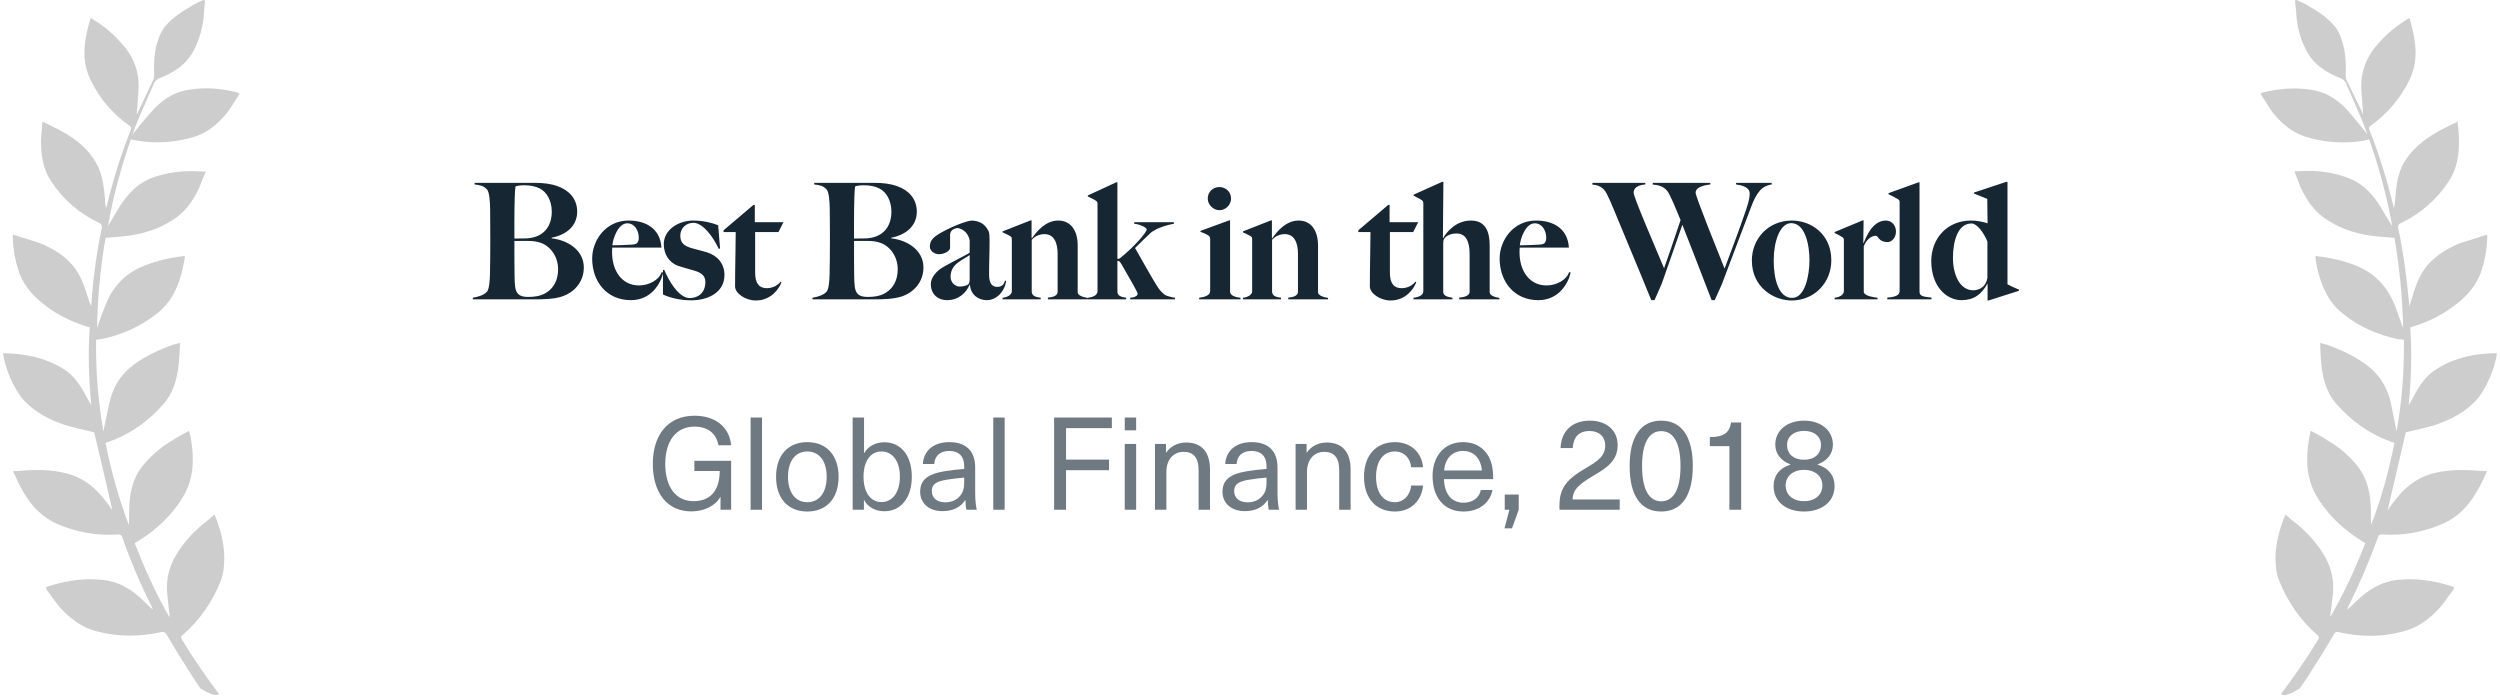 <?xml version="1.0" encoding="UTF-8"?>
<svg width="309px" height="86px" viewBox="0 0 309 86" version="1.1" xmlns="http://www.w3.org/2000/svg" xmlns:xlink="http://www.w3.org/1999/xlink">
    <!-- Generator: Sketch 62 (91390) - https://sketch.com -->
    <title>Group 8 Copy 2</title>
    <desc>Created with Sketch.</desc>
    <g id="Page-1" stroke="none" stroke-width="1" fill="none" fill-rule="evenodd">
        <g id="Landing-Copy" transform="translate(-194, -4942)" fill-rule="nonzero">
            <g id="awards" transform="translate(194, 4942)">
                <g id="Group-8-Copy-2">
                    <path d="M69.6,36.6 C70.84,36.16 72.16,34.96 72.16,33.06 C72.16,30.92 70.18,29.68 68.18,29.46 L68.18,29.38 C70.04,29.02 71.34,27.9 71.34,26.16 C71.34,24.58 70.34,23.52 68.94,23.02 C68.06,22.7 67.12,22.6 66.08,22.6 L58.66,22.6 L58.66,22.8 C59.38,22.88 59.78,22.98 60.18,23.4 C60.5,23.74 60.56,24.9 60.58,25.84 C60.6,27.44 60.6,28.14 60.6,29.74 C60.6,31.2 60.58,33.14 60.56,33.88 C60.54,34.74 60.46,35.72 60.2,36.04 C59.84,36.46 59.1,36.7 58.44,36.8 L58.44,37 L65.98,37 C67.16,37 68.56,36.98 69.6,36.6 Z M63.58,29.48 C63.58,29.24 63.56,26.28 63.62,24.42 C63.66,23.44 63.66,23.38 63.72,23.04 C63.92,22.96 64.32,22.9 64.8,22.9 C65.58,22.9 66.22,23.04 66.72,23.3 C67.6,23.74 68.2,24.84 68.2,26.16 C68.2,27.98 67.2,29.32 65.16,29.46 C64.84,29.48 64.34,29.48 63.58,29.48 Z M65.28,36.7 C64.48,36.7 64.12,36.48 63.92,36.18 C63.64,35.76 63.62,35.12 63.6,34.12 C63.58,33.24 63.58,31.5 63.58,29.78 L65.26,29.78 C65.9,29.78 66.34,29.84 66.86,30.02 C68.1,30.48 68.98,31.76 68.98,33.28 C68.98,34.62 68.44,35.62 67.48,36.2 C66.74,36.64 65.94,36.7 65.28,36.7 Z M77.972,37.1 C80.572,37.1 81.712,34.92 81.972,33.68 L81.772,33.64 C81.452,34.64 80.172,35.28 78.972,35.28 C76.912,35.28 75.652,33.52 75.652,31.2 C75.652,31.02 75.652,30.82 75.672,30.6 L81.752,30.6 C81.612,28.3 79.892,27.26 77.692,27.26 C74.872,27.26 73.192,29.7 73.192,31.96 C73.192,34.78 74.972,37.1 77.972,37.1 Z M75.692,30.32 C75.732,29.58 76.372,27.6 77.532,27.6 C78.452,27.6 78.952,28.52 78.952,29.38 C78.952,29.72 78.872,29.92 78.692,30.1 C78.492,30.2 78.192,30.24 78.032,30.24 C77.032,30.28 76.632,30.32 75.692,30.32 Z M85.443,37.12 C87.503,37.12 89.543,36.16 89.543,33.98 C89.543,32.58 88.663,31.58 87.363,31.18 C86.983,31.06 86.083,30.84 85.523,30.68 C84.683,30.44 84.083,30.1 84.083,29.14 C84.083,28.2 84.803,27.54 85.703,27.54 C86.903,27.54 88.163,29.32 88.843,30.76 L89.003,30.72 L88.763,27.84 C88.003,27.54 86.923,27.26 85.663,27.26 C83.883,27.26 82.043,28.38 82.043,30.18 C82.043,31.46 82.743,32.46 83.763,32.84 C84.283,33.02 85.163,33.26 85.723,33.42 C86.583,33.66 87.183,34.02 87.183,34.84 C87.183,36.26 86.223,36.84 85.243,36.84 C83.863,36.84 82.603,34.58 82.103,33.36 L81.943,33.36 L81.943,36.4 C82.823,36.8 84.043,37.12 85.443,37.12 Z M93.415,37.14 C95.295,37.14 96.295,35.7 96.595,34.88 L96.475,34.82 C96.195,35.22 95.555,35.62 94.775,35.62 C93.835,35.62 93.335,35.04 93.335,33.68 L93.335,28.68 L96.215,28.68 L96.835,27.46 L93.295,27.46 L93.295,25.32 L93.135,25.32 L89.435,28.46 L89.435,28.68 L90.935,28.68 C90.935,30.42 90.855,32.9 90.855,35.4 C90.855,36.26 92.135,37.14 93.415,37.14 Z M111.578,36.6 C112.818,36.16 114.138,34.96 114.138,33.06 C114.138,30.92 112.158,29.68 110.158,29.46 L110.158,29.38 C112.018,29.02 113.318,27.9 113.318,26.16 C113.318,24.58 112.318,23.52 110.918,23.02 C110.038,22.7 109.098,22.6 108.058,22.6 L100.638,22.6 L100.638,22.8 C101.358,22.88 101.758,22.98 102.158,23.4 C102.478,23.74 102.538,24.9 102.558,25.84 C102.575,27.149 102.578,27.856 102.578,28.946 L102.578,29.74 C102.578,31.2 102.558,33.14 102.538,33.88 C102.518,34.74 102.438,35.72 102.178,36.04 C101.818,36.46 101.078,36.7 100.418,36.8 L100.418,37 L107.958,37 C109.138,37 110.538,36.98 111.578,36.6 Z M105.558,29.48 L105.558,29.388 C105.556,28.823 105.543,26.147 105.598,24.42 C105.638,23.44 105.638,23.38 105.698,23.04 C105.898,22.96 106.298,22.9 106.778,22.9 C107.558,22.9 108.198,23.04 108.698,23.3 C109.578,23.74 110.178,24.84 110.178,26.16 C110.178,27.98 109.178,29.32 107.138,29.46 C106.818,29.48 106.318,29.48 105.558,29.48 Z M107.258,36.7 C106.458,36.7 106.098,36.48 105.898,36.18 C105.618,35.76 105.598,35.12 105.578,34.12 C105.558,33.24 105.558,31.5 105.558,29.78 L107.238,29.78 C107.878,29.78 108.318,29.84 108.838,30.02 C110.078,30.48 110.958,31.76 110.958,33.28 C110.958,34.62 110.418,35.62 109.458,36.2 C108.718,36.64 107.918,36.7 107.258,36.7 Z M121.97,37.1 C123.35,37.1 124.29,35.72 124.35,34.7 L124.21,34.7 C124.11,35.1 123.87,35.46 123.25,35.46 C122.73,35.46 122.25,35.16 122.25,33.96 C122.25,32.14 122.31,31.66 122.31,29.76 C122.31,29.3 122.29,28.76 122.19,28.58 C121.71,27.62 121.05,27.32 120.13,27.26 C119.37,27.3 117.33,28.14 116.07,28.9 C115.41,29.3 114.93,29.7 114.93,30.48 C114.93,31.02 115.49,31.42 116.07,31.42 C116.71,31.42 117.43,31.02 117.43,30.64 L117.43,29.1 C117.43,28.76 117.53,28.3 118.35,28.18 C119.11,28.28 119.73,28.94 119.85,29.72 L119.85,31.24 C119.29,31.58 118.43,31.98 116.63,32.98 C115.73,33.48 115.05,34.32 115.05,35.1 C115.05,36.48 116.05,37.1 117.03,37.1 C118.51,37.1 119.43,36.18 119.85,35.18 L119.89,35.2 C119.97,36.44 120.93,37.1 121.97,37.1 Z M118.61,35.42 C118.03,35.42 117.49,34.88 117.49,34.22 C117.49,32.58 119.01,32.16 119.85,31.52 L119.85,34.58 C119.85,34.78 119.83,34.92 119.73,35.08 C119.61,35.3 118.99,35.42 118.61,35.42 Z M128.622,37 L128.622,36.8 C128.082,36.72 127.622,36.64 127.522,36.12 L127.522,29.64 C127.942,29.18 128.482,28.94 129.102,28.94 C130.302,28.94 130.722,30.06 130.722,31.36 L130.722,36.08 C130.722,36.5 130.242,36.74 129.522,36.78 L129.522,37 L134.442,37 L134.442,36.82 C133.982,36.76 133.202,36.54 133.202,36.14 L133.202,30.34 C133.202,28.54 132.382,27.26 130.802,27.26 C129.282,27.26 128.182,28.52 127.542,29.46 L127.502,29.42 L127.502,27.24 L127.382,27.24 L123.922,28.6 L123.922,28.72 C124.242,28.86 124.622,29.04 124.862,29.18 C125.042,29.3 125.062,29.4 125.062,29.6 L125.062,36 C125.062,36.42 124.542,36.74 123.922,36.8 L123.922,37 L128.622,37 Z M139.193,37 L139.193,36.8 C138.653,36.72 138.113,36.58 138.113,36.08 L138.113,32.24 L138.173,32.24 C138.273,32.24 138.393,32.28 138.593,32.62 C139.713,34.56 140.613,36.1 140.613,36.32 C140.613,36.56 140.213,36.78 139.693,36.8 L139.693,37 L145.233,37 L145.233,36.8 C144.893,36.78 144.253,36.58 144.033,36.48 C143.713,36.26 143.373,35.94 142.973,35.3 C142.273,34.16 141.333,32.48 140.293,30.66 C140.933,30.02 141.413,29.54 142.133,28.86 C143.013,28.04 144.913,27.68 145.093,27.66 L145.093,27.46 L140.193,27.46 L140.193,27.66 C140.853,27.7 141.733,28.12 141.733,28.36 C141.733,28.74 140.053,30.64 138.373,31.96 L138.113,32 L138.113,22.54 L137.953,22.54 L134.453,24.16 L134.453,24.28 C134.793,24.46 135.293,24.68 135.473,24.82 C135.653,24.96 135.653,25.08 135.653,25.26 L135.653,36 C135.653,36.5 135.073,36.74 134.453,36.8 L134.453,37 L139.193,37 Z M150.717,25.98 C151.497,25.98 152.157,25.32 152.157,24.54 C152.157,23.72 151.517,23.12 150.717,23.12 C149.917,23.12 149.277,23.72 149.277,24.54 C149.277,25.3 149.957,25.98 150.717,25.98 Z M153.317,37 L153.317,36.8 C152.817,36.76 152.037,36.56 152.037,36.06 L152.037,27.24 L151.917,27.24 L148.377,28.54 L148.377,28.66 C148.757,28.78 149.137,28.96 149.377,29.12 C149.557,29.24 149.577,29.42 149.577,29.62 L149.577,36 C149.577,36.5 148.837,36.74 148.217,36.8 L148.217,37 L153.317,37 Z M158.328,37 L158.328,36.8 C157.788,36.72 157.328,36.64 157.228,36.12 L157.228,29.64 C157.648,29.18 158.188,28.94 158.808,28.94 C160.008,28.94 160.428,30.06 160.428,31.36 L160.428,36.08 C160.428,36.5 159.948,36.74 159.228,36.78 L159.228,37 L164.148,37 L164.148,36.82 C163.688,36.76 162.908,36.54 162.908,36.14 L162.908,30.34 C162.908,28.54 162.088,27.26 160.508,27.26 C158.988,27.26 157.888,28.52 157.248,29.46 L157.208,29.42 L157.208,27.24 L157.088,27.24 L153.628,28.6 L153.628,28.72 C153.948,28.86 154.328,29.04 154.568,29.18 C154.748,29.3 154.768,29.4 154.768,29.6 L154.768,36 C154.768,36.42 154.248,36.74 153.628,36.8 L153.628,37 L158.328,37 Z M171.872,37.14 C173.752,37.14 174.752,35.7 175.052,34.88 L174.932,34.82 C174.652,35.22 174.012,35.62 173.232,35.62 C172.292,35.62 171.792,35.04 171.792,33.68 L171.792,28.68 L174.672,28.68 L175.292,27.46 L171.752,27.46 L171.752,25.32 L171.592,25.32 L167.892,28.46 L167.892,28.68 L169.392,28.68 C169.392,30.42 169.312,32.9 169.312,35.4 C169.312,36.26 170.592,37.14 171.872,37.14 Z M179.523,37 L179.523,36.8 C178.983,36.72 178.383,36.58 178.383,36.08 L178.383,30.08 C178.383,29.86 178.423,29.62 178.483,29.54 C178.723,29.18 179.203,28.86 180.043,28.86 C181.243,28.86 181.643,29.96 181.643,31.36 L181.643,36.08 C181.643,36.5 181.083,36.74 180.363,36.78 L180.363,37 L185.323,37 L185.323,36.82 C184.863,36.76 184.123,36.54 184.123,36.14 L184.123,30.32 C184.123,28.56 183.563,27.26 181.803,27.26 C179.903,27.26 178.743,28.76 178.383,29.42 L178.343,29.4 L178.403,22.48 L178.243,22.48 L174.723,24.06 L174.723,24.18 C175.063,24.38 175.503,24.56 175.723,24.74 C175.903,24.88 175.923,24.96 175.923,25.16 L175.923,36 C175.923,36.5 175.323,36.74 174.703,36.8 L174.703,37 L179.523,37 Z M190.135,37.1 C192.735,37.1 193.875,34.92 194.135,33.68 L193.935,33.64 C193.615,34.64 192.335,35.28 191.135,35.28 C189.075,35.28 187.815,33.52 187.815,31.2 C187.815,31.02 187.815,30.82 187.835,30.6 L193.915,30.6 C193.775,28.3 192.055,27.26 189.855,27.26 C187.035,27.26 185.355,29.7 185.355,31.96 C185.355,34.78 187.135,37.1 190.135,37.1 Z M187.855,30.32 C187.895,29.58 188.535,27.6 189.695,27.6 C190.615,27.6 191.115,28.52 191.115,29.38 C191.115,29.72 191.035,29.92 190.855,30.1 C190.655,30.2 190.355,30.24 190.195,30.24 C189.195,30.28 188.795,30.32 187.855,30.32 Z M204.498,37.1 L205.378,35.1 C206.198,32.84 207.118,30.1 207.938,27.78 C209.058,30.6 210.118,33.38 211.558,37.1 L211.938,37.1 L212.818,35.14 C213.958,32.08 215.458,28.2 216.438,25.58 C217.018,24.02 217.518,23.56 217.698,23.38 C217.778,23.28 218.318,22.88 218.978,22.8 L218.978,22.6 L214.578,22.6 L214.578,22.8 C215.238,22.88 216.258,23.12 216.258,23.9 C216.258,24.16 216.258,24.64 215.838,25.86 C215.038,28.22 213.718,31.72 213.158,33.2 C212.218,30.84 209.578,24.3 209.578,23.82 C209.578,23 211.078,22.84 211.398,22.8 L211.398,22.6 L204.278,22.6 L204.278,22.82 C205.578,22.86 206.058,23.52 206.278,23.92 C206.698,24.72 207.258,26.06 207.718,27.2 C206.898,29.7 206.098,31.98 205.678,33.16 C204.478,30.3 201.918,24.38 201.918,23.82 C201.918,22.92 203.098,22.82 203.358,22.8 L203.358,22.6 L196.818,22.6 L196.818,22.82 C197.978,22.86 198.418,23.62 198.578,23.92 C198.918,24.58 199.098,25.02 199.518,26.02 C200.898,29.4 202.318,32.7 204.098,37.1 L204.498,37.1 Z M221.45,37.14 C224.23,37.14 226.35,34.96 226.35,32.18 C226.35,28.86 223.77,27.26 221.49,27.26 C218.47,27.26 216.53,29.6 216.53,32.18 C216.53,35.56 219.29,37.14 221.45,37.14 Z M221.51,36.82 C219.83,36.82 219.23,34.5 219.23,32.2 C219.23,29.86 219.99,27.58 221.39,27.58 C223.11,27.58 223.65,30.24 223.65,32.16 C223.65,34.02 223.11,36.82 221.51,36.82 Z M232.062,37 L232.062,36.8 C231.522,36.72 230.542,36.62 230.362,36.12 L230.362,30.44 C230.642,29.68 231.262,29.14 231.842,29.14 C232.202,29.14 232.142,29.92 233.322,29.92 C233.782,29.92 234.342,29.42 234.342,28.62 C234.342,27.84 233.802,27.26 233.102,27.26 C231.382,27.26 230.622,29.4 230.342,30.04 L230.302,30.04 L230.342,27.24 L230.222,27.24 L226.762,28.68 L226.762,28.8 C227.082,28.94 227.462,29.16 227.702,29.3 C227.882,29.42 227.902,29.52 227.902,29.72 L227.902,36 C227.902,36.42 227.382,36.74 226.762,36.8 L226.762,37 L232.062,37 Z M238.733,37 L238.733,36.78 C237.713,36.68 237.253,36.6 237.253,36.06 L237.253,22.54 L237.113,22.54 L233.413,23.88 L233.413,24 C233.733,24.14 234.353,24.48 234.593,24.62 C234.773,24.74 234.793,24.84 234.793,25.04 L234.793,35.96 C234.793,36.38 234.493,36.7 233.273,36.78 L233.273,37 L238.733,37 Z M245.785,37.14 L249.545,35.94 L249.545,35.8 C249.045,35.6 248.325,35.26 248.125,35.14 L248.125,22.48 L247.965,22.48 L243.985,23.8 L243.985,23.92 L245.625,24.58 L245.665,27.6 C245.085,27.42 244.405,27.26 243.605,27.26 C240.665,27.26 238.705,29.48 238.705,32.26 C238.705,35.36 240.545,37.1 242.445,37.1 C243.965,37.1 244.925,36.38 245.645,35.06 L245.665,35.1 L245.665,37.14 L245.785,37.14 Z M243.885,35.88 C242.225,35.88 241.385,33.92 241.385,31.9 C241.385,29.74 242.005,27.62 243.685,27.62 C244.345,27.62 245.205,28.76 245.645,29.86 L245.645,34.34 C245.485,35.4 244.705,35.88 243.885,35.88 Z" id="BestBankintheWorld" fill="#172633"></path>
                    <path d="M85.44,63.208 C87.056,63.208 88.416,62.52 89.024,61.432 L89.056,61.432 L89.056,63 L90.368,63 L90.368,56.952 L85.824,56.952 L85.824,58.216 L88.96,58.216 C88.944,60.888 87.584,61.944 85.728,61.944 C83.552,61.944 82.224,60.216 82.224,57.336 C82.224,54.472 83.6,52.728 85.84,52.728 C87.488,52.728 88.544,53.576 88.8,55.032 L90.368,55.032 C90.16,52.808 88.448,51.384 85.84,51.384 C82.656,51.384 80.688,53.64 80.688,57.336 C80.688,60.984 82.528,63.208 85.44,63.208 Z M94.185,63 L94.185,51.608 L92.777,51.608 L92.777,63 L94.185,63 Z M99.779,63.224 C102.163,63.224 103.651,61.592 103.651,58.936 C103.651,56.28 102.163,54.648 99.779,54.648 C97.395,54.648 95.923,56.28 95.923,58.936 C95.923,61.592 97.395,63.224 99.779,63.224 Z M99.779,62.072 C98.307,62.072 97.395,60.872 97.395,58.936 C97.395,57 98.307,55.8 99.779,55.8 C101.267,55.8 102.179,57 102.179,58.936 C102.179,60.872 101.267,62.072 99.779,62.072 Z M109.292,63.192 C111.372,63.192 112.7,61.512 112.7,58.92 C112.7,56.328 111.372,54.664 109.308,54.664 C108.22,54.664 107.276,55.176 106.828,55.992 L106.796,55.992 L106.796,51.608 L105.388,51.608 L105.388,63 L106.78,63 L106.78,61.816 L106.812,61.816 C107.244,62.664 108.204,63.192 109.292,63.192 Z M108.94,62.056 C107.596,62.056 106.732,60.856 106.732,58.92 C106.732,57 107.596,55.8 108.94,55.8 C110.332,55.8 111.228,57.016 111.228,58.92 C111.228,60.824 110.332,62.056 108.94,62.056 Z M116.485,63.176 C117.797,63.176 118.741,62.68 119.301,61.816 L119.333,61.816 C119.333,62.184 119.365,62.632 119.445,63 L120.725,63 C120.613,62.504 120.533,61.816 120.533,60.92 L120.533,57.8 C120.533,55.656 119.317,54.648 117.333,54.648 C115.269,54.648 114.149,55.816 114.069,57.352 L115.477,57.352 C115.525,56.392 116.149,55.736 117.333,55.736 C118.421,55.736 119.173,56.296 119.173,57.64 L119.173,57.96 C118.533,58.008 117.541,58.12 116.821,58.232 C114.485,58.6 113.733,59.448 113.733,60.792 C113.733,62.168 114.789,63.176 116.485,63.176 Z M116.837,62.088 C115.781,62.088 115.173,61.528 115.173,60.696 C115.173,59.896 115.653,59.496 117.045,59.288 C117.669,59.176 118.549,59.08 119.173,59.032 L119.173,59.528 C119.173,60.488 119.013,60.936 118.517,61.448 C118.117,61.864 117.493,62.088 116.837,62.088 Z M124.175,63 L124.175,51.608 L122.767,51.608 L122.767,63 L124.175,63 Z M131.761,63 L131.761,58.12 L137.073,58.12 L137.073,56.808 L131.761,56.808 L131.761,52.92 L137.425,52.92 L137.425,51.608 L130.289,51.608 L130.289,63 L131.761,63 Z M140.427,53.192 L140.427,51.608 L139.019,51.608 L139.019,53.192 L140.427,53.192 Z M140.427,63 L140.427,54.872 L139.019,54.872 L139.019,63 L140.427,63 Z M144.164,63 L144.164,58.344 C144.164,56.712 145.124,55.848 146.276,55.848 C147.444,55.848 148.148,56.456 148.148,58.152 L148.148,63 L149.556,63 L149.556,58.04 C149.556,55.816 148.468,54.696 146.612,54.696 C145.524,54.696 144.644,55.192 144.148,55.944 L144.116,55.944 L144.116,54.872 L142.756,54.872 L142.756,63 L144.164,63 Z M153.853,63.176 C155.165,63.176 156.109,62.68 156.669,61.816 L156.701,61.816 C156.701,62.184 156.733,62.632 156.813,63 L158.093,63 C157.981,62.504 157.901,61.816 157.901,60.92 L157.901,57.8 C157.901,55.656 156.685,54.648 154.701,54.648 C152.637,54.648 151.517,55.816 151.437,57.352 L152.845,57.352 C152.893,56.392 153.517,55.736 154.701,55.736 C155.789,55.736 156.541,56.296 156.541,57.64 L156.541,57.96 C155.901,58.008 154.909,58.12 154.189,58.232 C151.853,58.6 151.101,59.448 151.101,60.792 C151.101,62.168 152.157,63.176 153.853,63.176 Z M154.205,62.088 C153.149,62.088 152.541,61.528 152.541,60.696 C152.541,59.896 153.021,59.496 154.413,59.288 C155.037,59.176 155.917,59.08 156.541,59.032 L156.541,59.528 C156.541,60.488 156.381,60.936 155.885,61.448 C155.485,61.864 154.861,62.088 154.205,62.088 Z M161.543,63 L161.543,58.344 C161.543,56.712 162.503,55.848 163.655,55.848 C164.823,55.848 165.527,56.456 165.527,58.152 L165.527,63 L166.935,63 L166.935,58.04 C166.935,55.816 165.847,54.696 163.991,54.696 C162.903,54.696 162.023,55.192 161.527,55.944 L161.495,55.944 L161.495,54.872 L160.135,54.872 L160.135,63 L161.543,63 Z M172.416,63.224 C174.4,63.224 175.728,61.864 175.888,60.008 L174.416,60.008 C174.32,61.176 173.52,62.072 172.4,62.072 C170.96,62.072 170.08,60.888 170.08,58.936 C170.08,57 170.96,55.8 172.4,55.8 C173.52,55.8 174.32,56.6 174.416,57.752 L175.888,57.752 C175.728,55.928 174.368,54.648 172.416,54.648 C170.064,54.648 168.592,56.296 168.592,58.936 C168.592,61.576 170.064,63.224 172.416,63.224 Z M180.889,63.224 C182.969,63.224 184.201,61.992 184.473,60.568 L183.033,60.568 C182.841,61.48 182.073,62.136 180.889,62.136 C179.561,62.136 178.537,61.224 178.473,59.224 L184.553,59.224 C184.553,58.52 184.505,57.944 184.393,57.48 C183.977,55.736 182.681,54.648 180.841,54.648 C178.473,54.648 177.065,56.424 177.065,58.824 C177.065,61.48 178.489,63.224 180.889,63.224 Z M183.161,58.152 L178.489,58.152 C178.633,56.6 179.545,55.736 180.841,55.736 C182.089,55.736 183.017,56.568 183.161,58.152 Z M186.883,65.304 L187.715,63 L187.715,61.128 L185.987,61.128 L185.987,63 L186.563,63 L185.955,65.304 L186.883,65.304 Z M200.197,63 L200.197,61.736 L194.373,61.736 C194.389,60.728 194.821,60.024 196.981,58.776 C198.709,57.768 199.941,56.888 199.941,55 C199.941,53.192 198.565,51.992 196.501,51.992 C194.357,51.992 192.965,53.24 192.885,55.384 L194.389,55.384 C194.469,54.056 195.109,53.272 196.485,53.272 C197.669,53.272 198.405,53.992 198.405,55.032 C198.405,56.36 197.557,56.952 195.925,57.912 C193.253,59.464 192.741,60.632 192.741,62.68 C192.741,62.76 192.741,62.888 192.757,63 L200.197,63 Z M205.327,63.224 C207.855,63.224 209.231,61.24 209.231,57.608 C209.231,53.976 207.855,51.992 205.327,51.992 C202.799,51.992 201.423,53.976 201.423,57.608 C201.423,61.24 202.799,63.224 205.327,63.224 Z M205.327,61.96 C203.791,61.96 202.959,60.44 202.959,57.608 C202.959,54.792 203.791,53.288 205.327,53.288 C206.879,53.288 207.711,54.792 207.711,57.608 C207.711,60.44 206.879,61.96 205.327,61.96 Z M215.208,63 L215.208,52.216 L213.96,52.216 C213.752,53.528 213.016,54.024 211.336,54.024 L211.336,55.144 L213.752,55.144 L213.752,63 L215.208,63 Z M222.977,63.224 C225.217,63.224 226.753,61.976 226.753,60.088 C226.753,58.76 225.985,57.832 224.657,57.432 L224.657,57.4 C225.809,56.968 226.545,56.12 226.545,54.952 C226.545,53.192 225.057,51.992 222.977,51.992 C220.913,51.992 219.425,53.192 219.425,54.952 C219.425,56.12 220.161,56.968 221.297,57.4 L221.297,57.432 C219.985,57.832 219.217,58.76 219.217,60.088 C219.217,61.976 220.737,63.224 222.977,63.224 Z M222.977,56.824 C221.697,56.824 220.881,56.12 220.881,55 C220.881,53.944 221.729,53.256 222.977,53.256 C224.225,53.256 225.073,53.944 225.073,55 C225.073,56.12 224.257,56.824 222.977,56.824 Z M222.977,61.944 C221.617,61.944 220.705,61.176 220.705,59.992 C220.705,58.856 221.633,58.072 222.977,58.072 C224.321,58.072 225.249,58.856 225.249,59.992 C225.249,61.176 224.337,61.944 222.977,61.944 Z" id="GlobalFinance,2018" fill="#6F7981"></path>
                    <path d="M24,6.12 C23.07,8.01 21.42,9 19.59,9.72 C19.38,9.84 19.17,10.02 19.08,10.2 C18.42,11.7 17.73,13.29 17.07,14.79 C16.83,15.39 16.62,15.93 16.38,16.62 C17.16,15.63 17.85,14.79 18.57,13.98 C19.83,12.51 21.3,11.4 23.31,11.1 C25.38,10.74 27.39,10.92 29.43,11.46 C29.46,11.52 29.52,11.52 29.61,11.58 C29.13,12.33 28.68,13.11 28.17,13.8 C27.12,15.15 25.86,16.26 24.18,16.86 C21.78,17.61 19.32,17.79 16.86,17.37 C16.62,17.31 16.41,17.28 16.17,17.22 C14.94,20.79 13.98,24.3 13.35,27.93 C13.8,27.24 14.22,26.46 14.64,25.77 C15.72,24 17.01,22.59 19.02,21.9 C20.58,21.36 22.14,21.15 23.76,21.15 C24.3,21.15 24.81,21.21 25.44,21.21 C25.11,21.9 24.9,22.53 24.66,23.13 C23.88,24.78 22.92,26.22 21.36,27.18 C19.5,28.41 17.4,28.98 15.21,29.22 C14.52,29.28 13.77,29.34 13.05,29.4 C12.42,33.03 12.06,36.72 12,40.47 C12.09,40.35 12.12,40.17 12.18,39.99 C12.42,39.3 12.69,38.58 12.99,37.83 C13.8,35.67 15.21,34.02 17.37,33.03 C18.84,32.4 20.4,31.98 21.99,31.74 C22.26,31.74 22.53,31.68 22.83,31.62 C22.83,31.8 22.83,31.86 22.83,31.98 C22.74,32.31 22.68,32.73 22.59,33.15 C22.11,35.31 21.24,37.35 19.38,38.76 C17.4,40.35 15.15,41.34 12.69,41.88 C12.42,41.94 12.18,41.94 11.88,42 C11.82,45.81 12.12,49.56 12.78,53.31 C13.05,52.08 13.26,50.91 13.53,49.74 C13.92,48.09 14.7,46.62 15.99,45.51 C17.61,44.16 19.47,43.29 21.48,42.57 C21.69,42.57 21.9,42.45 22.26,42.39 C22.2,43.47 22.17,44.4 22.05,45.33 C21.84,47.04 21.36,48.6 20.25,49.89 C18.39,52.05 16.08,53.7 13.35,54.63 C13.26,54.63 13.17,54.69 13.05,54.75 C13.74,58.23 14.67,61.62 15.93,64.89 C15.99,64.29 15.93,63.72 15.96,63.12 C15.99,61.14 16.32,59.28 17.55,57.69 C18.57,56.4 19.8,55.35 21.12,54.54 C21.84,54.06 22.59,53.67 23.37,53.25 C23.46,53.58 23.52,53.88 23.58,54.12 C24,56.58 24,58.98 22.74,61.2 C21.69,63.03 20.28,64.56 18.57,65.85 C17.97,66.33 17.31,66.72 16.65,67.14 C17.88,70.29 19.26,73.35 20.94,76.29 C20.97,76.11 20.94,75.99 20.94,75.87 C20.85,75.03 20.73,74.16 20.67,73.35 C20.52,71.82 20.82,70.35 21.54,69 C22.41,67.41 23.58,66.06 24.96,64.89 C25.47,64.47 25.98,64.08 26.52,63.6 C27.24,65.37 27.69,67.05 27.72,68.82 C27.72,69.81 27.66,70.8 27.3,71.76 C26.28,74.34 24.72,76.62 22.56,78.51 C22.32,78.66 22.35,78.78 22.47,79.02 C23.88,81.36 25.41,83.58 27.06,85.77 C27.06,85.77 26.79,86.37 24.75,85.08 C24.3,84.36 23.82,83.7 23.37,82.95 C22.41,81.48 21.51,80.01 20.64,78.51 C20.43,78.15 20.25,78.03 19.83,78.15 C17.22,78.72 14.55,78.72 11.94,78.03 C10.05,77.55 8.58,76.38 7.32,74.97 C6.78,74.34 6.3,73.56 5.79,72.93 C5.73,72.81 5.73,72.75 5.67,72.63 C5.73,72.57 5.79,72.51 5.85,72.51 C7.95,71.82 10.08,71.46 12.3,71.64 C14.52,71.76 16.29,72.81 17.82,74.34 C18.18,74.7 18.48,75.03 18.9,75.33 C18.87,75.21 18.81,75.09 18.75,74.97 C17.37,72.24 16.14,69.36 15.12,66.42 C15.03,66.12 14.88,66.06 14.58,66.06 C11.97,66.24 9.45,65.79 7.02,64.74 C5.16,63.9 3.87,62.49 2.88,60.81 C2.4,60.03 2.07,59.16 1.59,58.23 C2.46,58.23 3.24,58.11 4.02,58.11 C5.55,58.05 7.05,58.17 8.52,58.59 C10.53,59.19 11.94,60.42 13.14,62.04 C13.41,62.37 13.65,62.73 13.89,63.09 C13.17,59.85 12.39,56.64 11.64,53.43 C10.44,53.13 9.18,52.89 7.95,52.5 C6.09,51.87 4.35,50.97 2.97,49.5 C1.77,48.21 0.54,45.39 0.39,43.65 C0.42,43.65 0.42,43.65 0.45,43.65 C3.06,43.71 5.55,44.19 7.8,45.57 C9.15,46.38 10.02,47.73 10.74,49.14 C10.92,49.44 11.07,49.74 11.28,50.07 C10.98,46.86 10.86,43.68 11.1,40.47 C9.48,39.99 8.01,39.36 6.63,38.49 C4.68,37.2 2.97,35.67 2.25,33.33 C1.86,32.1 1.62,30.81 1.59,29.52 C1.56,29.4 1.59,29.28 1.59,28.98 C2.76,29.4 3.81,29.67 4.89,30.03 C6.33,30.63 7.68,31.38 8.76,32.55 C9.72,33.57 10.23,34.8 10.65,36.06 C10.83,36.66 10.98,37.23 11.25,37.83 C11.28,37.65 11.28,37.59 11.31,37.41 C11.52,34.32 11.94,31.26 12.57,28.23 C12.63,27.93 12.6,27.69 12.27,27.57 C9.84,26.4 7.83,24.72 6.33,22.41 C5.28,20.85 5.04,19.08 5.07,17.22 C5.1,16.5 5.19,15.87 5.25,15.03 C6.18,15.51 7.02,15.87 7.8,16.32 C9.45,17.25 10.92,18.42 11.88,20.13 C12.63,21.42 12.81,22.89 12.96,24.36 C12.99,24.84 12.99,25.29 13.11,25.71 C13.14,25.59 13.17,25.47 13.23,25.35 C13.98,22.23 14.94,19.14 16.14,16.14 C16.26,15.84 16.26,15.66 15.96,15.51 C13.89,14.04 12.3,12.18 11.19,9.87 C10.29,8.04 10.29,6.18 10.68,4.29 C10.8,3.6 11.01,2.94 11.19,2.25 L11.22,2.22 C12.57,3.03 13.77,3.96 14.82,5.13 C16.44,6.84 17.31,8.82 17.1,11.28 C17.07,12.18 16.98,13.11 16.89,14.16 C16.98,14.04 17.01,13.98 17.04,13.86 C17.7,12.51 18.33,11.16 18.99,9.75 C19.05,9.57 19.08,9.39 19.05,9.21 C18.99,7.98 19.05,6.75 19.35,5.52 C19.62,4.62 19.98,3.66 20.67,2.97 C21.48,2.1 22.47,1.44 23.46,0.87 C24,0.51 24.54,0.27 25.11,-2.98427949e-13 C25.2,-2.98427949e-13 25.26,0.06 25.35,0.06 C25.32,0.51 25.23,0.93 25.23,1.38 C25.14,3.03 24.75,4.68 24,6.12 Z" id="Path" fill="#CDCDCD"></path>
                    <path d="M285,6.12 C285.93,8.01 287.58,9 289.41,9.72 C289.62,9.84 289.83,10.02 289.92,10.2 C290.61,11.73 291.27,13.32 291.93,14.82 C292.17,15.39 292.35,15.93 292.62,16.62 C291.84,15.63 291.15,14.79 290.46,13.98 C289.2,12.51 287.7,11.4 285.69,11.1 C283.65,10.77 281.61,10.95 279.6,11.46 C279.54,11.52 279.51,11.52 279.39,11.58 C279.9,12.33 280.35,13.11 280.83,13.8 C281.88,15.15 283.14,16.26 284.82,16.86 C287.22,17.61 289.68,17.79 292.14,17.4 C292.38,17.31 292.59,17.28 292.83,17.22 C294.09,20.79 295.02,24.3 295.68,27.93 C295.2,27.24 294.78,26.46 294.36,25.77 C293.31,24 291.99,22.59 289.98,21.9 C288.45,21.36 286.86,21.12 285.27,21.12 C284.76,21.12 284.22,21.18 283.59,21.18 C283.89,21.9 284.1,22.53 284.34,23.13 C285.12,24.78 286.08,26.22 287.64,27.18 C289.5,28.41 291.6,29.01 293.79,29.22 C294.48,29.28 295.23,29.34 295.95,29.4 C296.58,33.03 296.94,36.72 297.03,40.47 C296.91,40.35 296.88,40.17 296.82,39.99 C296.58,39.3 296.31,38.58 296.04,37.83 C295.2,35.67 293.79,34.02 291.66,33.03 C290.19,32.37 288.63,31.98 287.04,31.74 C286.77,31.74 286.5,31.68 286.2,31.62 C286.2,31.8 286.2,31.86 286.2,31.98 C286.26,32.31 286.32,32.73 286.41,33.15 C286.92,35.31 287.76,37.38 289.62,38.79 C291.57,40.38 293.85,41.37 296.34,41.91 C296.58,41.94 296.82,41.94 297.12,42 C297.18,45.81 296.88,49.56 296.22,53.31 C295.95,52.08 295.74,50.91 295.5,49.74 C295.11,48.09 294.3,46.62 293.01,45.51 C291.39,44.16 289.5,43.29 287.52,42.57 C287.31,42.57 287.1,42.45 286.77,42.39 C286.8,43.47 286.83,44.4 286.95,45.33 C287.16,47.04 287.64,48.6 288.75,49.89 C290.64,52.05 292.92,53.7 295.65,54.63 C295.74,54.63 295.83,54.69 295.95,54.75 C295.26,58.23 294.33,61.62 293.07,64.89 C293.01,64.29 293.07,63.72 293.04,63.12 C293.01,61.14 292.68,59.28 291.45,57.69 C290.43,56.4 289.23,55.35 287.85,54.54 C287.13,54.06 286.41,53.64 285.6,53.25 C285.51,53.58 285.48,53.88 285.42,54.12 C285,56.58 285,58.98 286.26,61.2 C287.31,63.03 288.75,64.56 290.43,65.85 C291.06,66.33 291.69,66.72 292.35,67.14 C291.12,70.29 289.71,73.35 288.03,76.26 C288.03,76.08 288.03,75.96 288.06,75.84 C288.15,75.03 288.27,74.13 288.36,73.32 C288.48,71.79 288.18,70.32 287.46,68.97 C286.59,67.41 285.42,66.06 284.04,64.89 C283.53,64.5 283.02,64.08 282.48,63.6 C281.73,65.37 281.31,67.08 281.25,68.82 C281.25,69.81 281.31,70.8 281.7,71.76 C282.72,74.34 284.28,76.62 286.44,78.51 C286.68,78.69 286.65,78.81 286.53,79.05 C285.12,81.36 283.59,83.58 281.94,85.77 C281.94,85.77 282.24,86.37 284.25,85.08 C284.73,84.39 285.21,83.73 285.66,82.98 C286.59,81.51 287.52,80.04 288.39,78.54 C288.57,78.15 288.75,78.03 289.17,78.15 C291.81,78.75 294.48,78.75 297.09,78.03 C298.95,77.55 300.45,76.38 301.68,74.97 C302.22,74.34 302.7,73.56 303.21,72.93 C303.24,72.81 303.3,72.75 303.36,72.63 C303.27,72.57 303.21,72.51 303.18,72.51 C301.08,71.82 298.92,71.46 296.73,71.64 C294.54,71.76 292.77,72.81 291.21,74.34 C290.85,74.7 290.52,75.03 290.1,75.33 C290.13,75.21 290.19,75.09 290.25,74.97 C291.63,72.21 292.86,69.33 293.91,66.42 C294,66.12 294.12,66.06 294.42,66.06 C297.03,66.24 299.58,65.76 301.98,64.71 C303.84,63.9 305.13,62.49 306.12,60.78 C306.6,60.03 306.96,59.16 307.41,58.23 C306.54,58.23 305.76,58.11 304.98,58.11 C303.48,58.05 301.98,58.17 300.51,58.56 C298.5,59.16 297.09,60.39 295.89,62.01 C295.59,62.37 295.35,62.73 295.11,63.09 C295.86,59.88 296.61,56.64 297.36,53.43 C298.56,53.13 299.85,52.89 301.05,52.5 C302.91,51.87 304.65,50.97 306.03,49.5 C307.23,48.21 308.46,45.39 308.61,43.65 C308.58,43.65 308.58,43.65 308.55,43.65 C305.97,43.68 303.48,44.16 301.23,45.57 C299.85,46.38 298.98,47.73 298.26,49.14 C298.08,49.44 297.93,49.74 297.72,50.07 C298.02,46.86 298.14,43.68 297.9,40.47 C299.52,39.99 300.99,39.36 302.34,38.49 C304.32,37.2 306.03,35.67 306.75,33.33 C307.14,32.1 307.38,30.81 307.41,29.52 C307.44,29.4 307.41,29.28 307.41,28.98 C306.27,29.4 305.16,29.7 304.11,30.03 C302.67,30.63 301.35,31.38 300.24,32.55 C299.28,33.57 298.77,34.8 298.35,36.06 C298.17,36.66 298.02,37.26 297.78,37.83 C297.78,37.65 297.75,37.59 297.75,37.41 C297.48,34.32 297.06,31.26 296.43,28.23 C296.37,27.93 296.4,27.69 296.76,27.57 C299.19,26.4 301.17,24.69 302.67,22.41 C303.72,20.82 303.96,19.08 303.93,17.19 C303.93,16.5 303.84,15.84 303.75,15.03 C302.85,15.51 301.98,15.87 301.23,16.32 C299.55,17.28 298.08,18.45 297.12,20.13 C296.37,21.42 296.19,22.89 296.07,24.36 C296.01,24.81 296.01,25.29 295.89,25.71 C295.86,25.59 295.83,25.47 295.8,25.35 C295.02,22.26 294.09,19.14 292.89,16.14 C292.77,15.84 292.77,15.66 293.04,15.51 C295.11,14.04 296.67,12.18 297.81,9.87 C298.71,8.04 298.71,6.18 298.32,4.29 C298.2,3.6 298.02,2.97 297.84,2.28 L297.78,2.22 C296.46,3.03 295.23,3.96 294.18,5.13 C292.56,6.84 291.69,8.82 291.87,11.28 C291.93,12.15 292.02,13.11 292.08,14.16 C292.02,14.04 291.99,13.98 291.96,13.86 C291.3,12.51 290.64,11.16 289.98,9.78 C289.92,9.6 289.92,9.42 289.92,9.24 C289.98,8.01 289.95,6.78 289.62,5.55 C289.38,4.62 289.02,3.66 288.33,2.97 C287.52,2.1 286.56,1.44 285.54,0.87 C285,0.51 284.46,0.27 283.89,-2.98427949e-13 C283.8,-2.98427949e-13 283.74,0.06 283.65,0.06 C283.68,0.51 283.77,0.93 283.8,1.38 C283.86,3.03 284.25,4.68 285,6.12 Z" id="Path" fill="#CDCDCD"></path>
                </g>
            </g>
        </g>
    </g>
</svg>